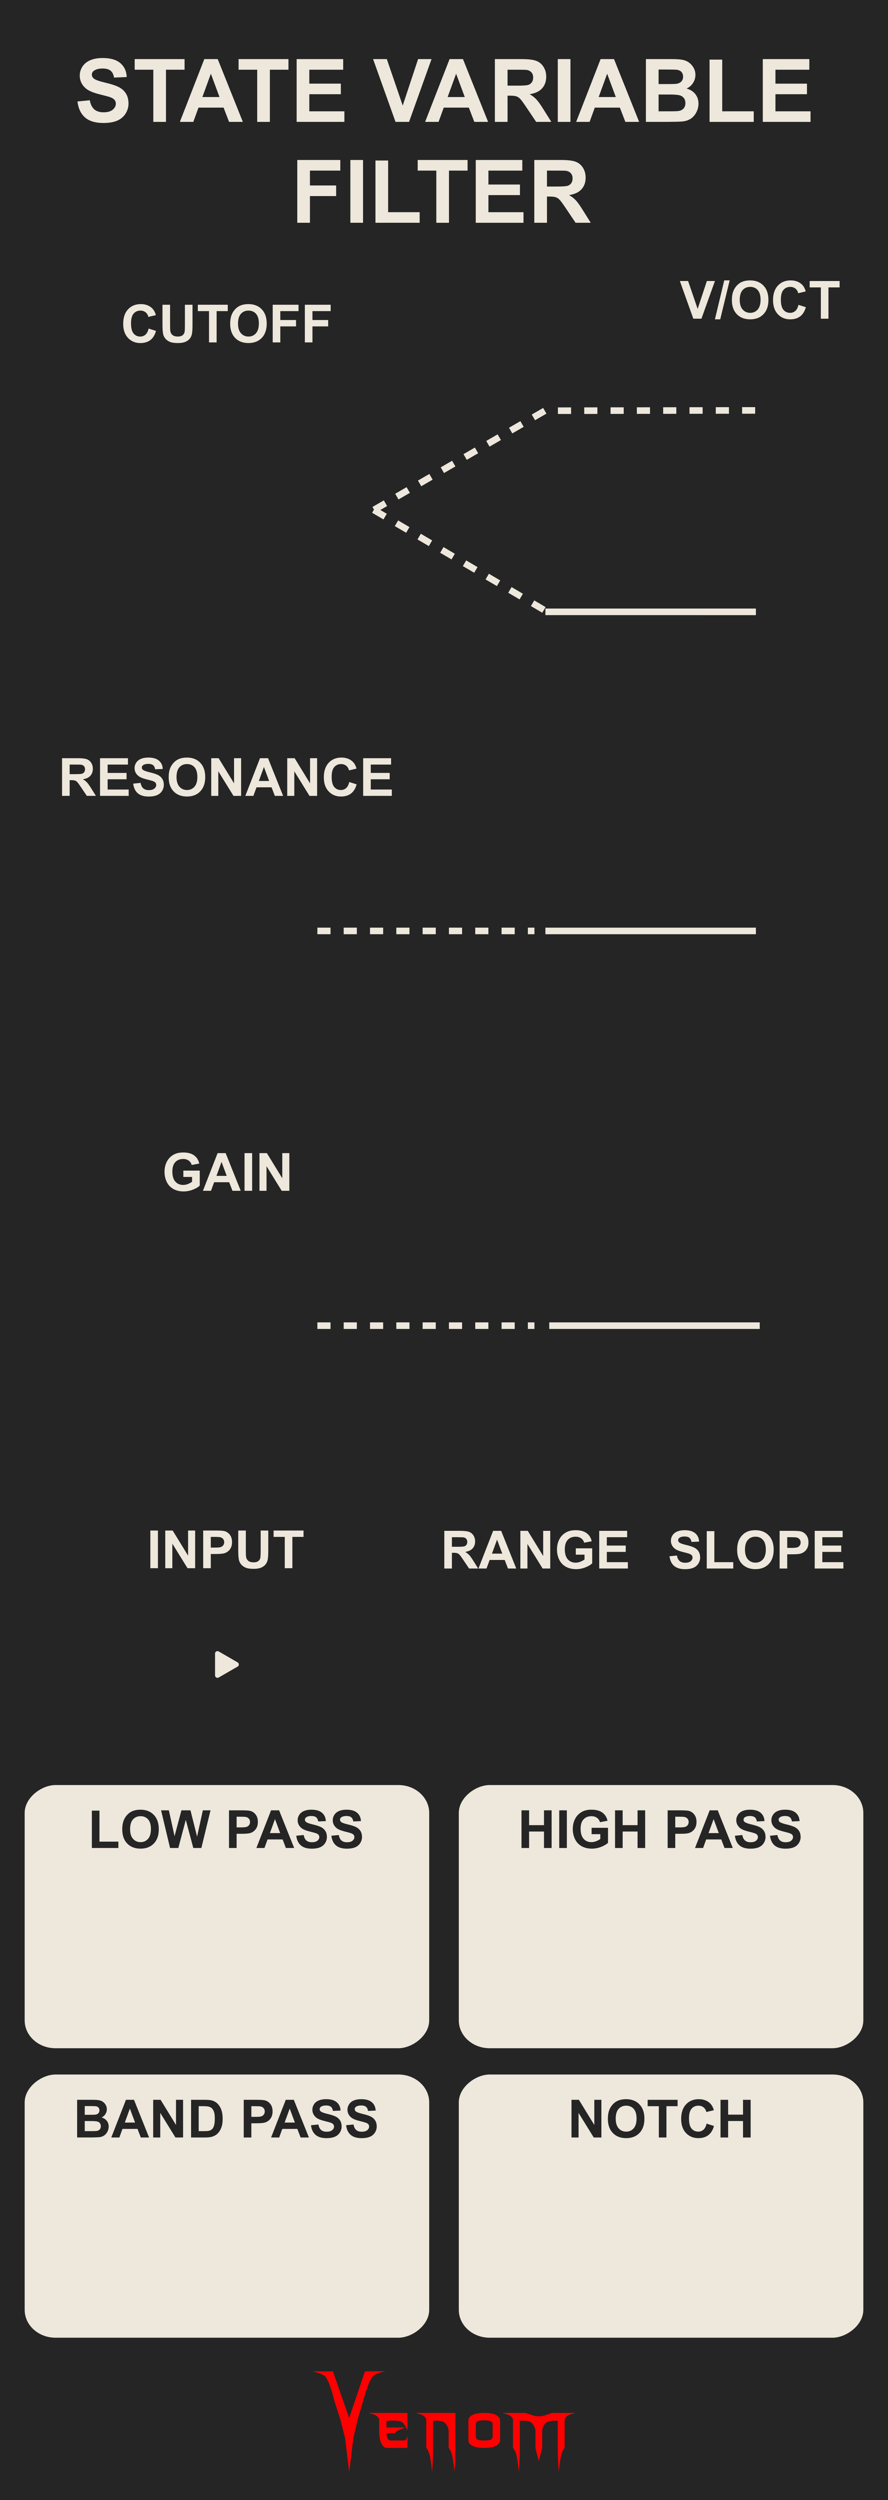 <?xml version="1.0" encoding="UTF-8" standalone="no"?>
<!-- Created with Inkscape (http://www.inkscape.org/) -->

<svg
   width="135"
   height="380"
   viewBox="0 0 357.188 1005.417"
   version="1.1"
   id="svg5"
   inkscape:version="1.1.1 (3bf5ae0d25, 2021-09-20)"
   sodipodi:docname="SVF_Coal.svg"
   xmlns:inkscape="http://www.inkscape.org/namespaces/inkscape"
   xmlns:sodipodi="http://sodipodi.sourceforge.net/DTD/sodipodi-0.dtd"
   xmlns="http://www.w3.org/2000/svg"
   xmlns:svg="http://www.w3.org/2000/svg">
  <sodipodi:namedview
     id="namedview7"
     pagecolor="#ffffff"
     bordercolor="#666666"
     borderopacity="1.0"
     inkscape:pageshadow="2"
     inkscape:pageopacity="0.0"
     inkscape:pagecheckerboard="0"
     inkscape:document-units="px"
     showgrid="false"
     scale-x="10"
     inkscape:showpageshadow="false"
     viewbox-x="0"
     showguides="false"
     objecttolerance="1"
     gridtolerance="1"
     guidetolerance="1"
     inkscape:zoom="2.2342105"
     inkscape:cx="67.585395"
     inkscape:cy="190"
     inkscape:window-width="1920"
     inkscape:window-height="1057"
     inkscape:window-x="1592"
     inkscape:window-y="-8"
     inkscape:window-maximized="1"
     inkscape:current-layer="layer1"
     units="px">
    <inkscape:grid
       type="xygrid"
       id="grid832"
       units="px"
       spacingx="2.646"
       spacingy="2.646"
       originx="0"
       empspacing="5"
       dotted="false"
       visible="true"
       enabled="true" />
    <inkscape:grid
       type="xygrid"
       id="grid15270"
       visible="false" />
  </sodipodi:namedview>
  <defs
     id="defs2" />
  <g
     inkscape:groupmode="layer"
     id="layer3"
     inkscape:label="Faceplate"
     style="display:inline">
    <rect
       style="display:inline;vector-effect:non-scaling-stroke;fill:#252525;fill-opacity:1;stroke-width:0.187;-inkscape-stroke:hairline"
       id="rect910-6-1-4"
       width="357.188"
       height="1005.417"
       x="-1.0231816e-13"
       y="-1.7763568e-15" />
  </g>
  <g
     inkscape:groupmode="layer"
     id="layer4"
     inkscape:label="Brand"
     style="display:inline">
    <g
       id="g42796-0-7-2"
       transform="matrix(0.793,0,0,0.795,118.52,-19.618)"
       style="display:inline;fill:#ff0000;stroke-width:1.279">
      <g
         aria-label="enom"
         id="text4270-27-8-9-0"
         style="font-size:49.389px;line-height:1.25;font-family:'NECK ROMANCER';-inkscape-font-specification:'NECK ROMANCER, Normal';font-variant-ligatures:none;text-align:center;text-anchor:middle;fill:#ff0000;stroke-width:3.384">
        <path
           d="m 46.609,1249.244 q 0,1.158 0,3.425 3.183,0 9.453,0 -1.64,0.579 -2.99,1.206 -1.35,0.627 -2.363,1.688 -1.35,0 -4.051,0 0,1.495 0.434,2.556 0.386,1.109 1.833,1.109 2.267,0 6.801,0 0.482,-0.145 0.868,-0.627 0.338,-0.53 0.627,-1.736 0,2.026 0,6.125 -3.521,0 -10.563,0 -1.543,0 -2.653,-2.219 -1.109,-2.17 -1.109,-6.318 0,-1.978 0,-5.836 -0.386,-1.35 -1.881,-2.122 -1.495,-0.724 -3.569,-1.206 6.608,0 19.775,0 0,2.942 0,8.778 -1.206,-2.701 -2.219,-3.666 -1.013,-0.965 -2.701,-1.109 -0.916,-0.097 -2.17,-0.097 -1.206,0.048 -2.846,0.048 -0.241,0 -0.675,0 z"
           id="path42762-2-5-2"
           style="fill:#ff0000;stroke-width:3.384" />
        <path
           d="m 81.577,1245.289 q 0,5.884 0,17.701 0,3.087 -0.145,6.077 -0.096,3.039 -0.338,5.933 -0.386,-3.714 -0.965,-6.994 -0.531,-3.328 -2.026,-5.016 0,-2.99 0,-8.923 -0.241,-1.351 -0.723,-2.219 -0.482,-0.868 -1.061,-1.399 -1.109,-1.013 -2.412,-1.109 -1.35,-0.097 -2.267,-0.097 -0.482,0 -1.447,0 0,4.582 0,13.746 0,3.087 -0.096,6.077 -0.145,3.039 -0.386,5.933 -0.386,-3.714 -0.916,-6.994 -0.579,-3.328 -2.026,-5.016 0,-4.823 0,-14.373 -0.386,-1.35 -1.881,-2.122 -1.495,-0.724 -3.569,-1.206 6.752,0 20.257,0 z"
           id="path42764-5-7-3"
           style="fill:#ff0000;stroke-width:3.384" />
        <path
           d="m 104.197,1249.051 q 0,3.376 0,10.177 0,1.543 -1.929,2.653 -1.929,1.109 -6.077,1.109 -4.196,0 -6.125,-1.109 -1.929,-1.109 -1.929,-2.653 0,-3.376 0,-10.177 0,-1.543 1.929,-2.653 1.929,-1.109 6.125,-1.109 4.148,0 6.077,1.109 1.929,1.109 1.929,2.653 z m -3.762,7.91 q 0,-1.881 0,-5.643 0,-1.688 -1.254,-1.978 -1.206,-0.289 -2.99,-0.289 -1.833,0 -3.039,0.289 -1.254,0.289 -1.254,1.978 0,1.881 0,5.643 0,1.688 1.254,1.977 1.206,0.289 3.039,0.289 1.785,0 2.99,-0.289 1.254,-0.289 1.254,-1.977 z"
           id="path42766-8-9-0"
           style="fill:#ff0000;stroke-width:3.384" />
        <path
           d="m 142.348,1245.289 q -2.026,0.482 -3.521,1.206 -1.543,0.772 -1.881,2.122 0,4.775 0,14.373 -1.495,1.688 -2.026,5.016 -0.579,3.28 -0.965,6.994 -0.241,-2.894 -0.338,-5.933 -0.145,-2.99 -0.145,-6.077 0,-4.582 0,-13.746 -0.482,0 -1.399,0 -0.531,0 -1.158,0 -0.627,0 -1.302,0.145 -1.254,0.241 -2.412,1.206 -1.158,0.965 -1.64,3.473 0,2.99 0,8.923 -0.145,0.627 -0.289,1.109 -0.097,0.482 -0.193,0.82 -0.531,1.978 -0.386,1.351 0.193,-0.627 -0.289,1.158 -0.097,0.338 -0.241,0.868 -0.145,0.531 -0.338,1.302 -0.145,-0.675 -0.289,-1.206 -0.145,-0.482 -0.241,-0.82 -0.531,-2.026 -0.338,-1.302 0.193,0.772 -0.434,-1.688 -0.048,-0.289 -0.193,-0.724 -0.097,-0.386 -0.193,-0.868 0,-2.99 0,-8.923 -0.289,-1.351 -0.772,-2.219 -0.482,-0.868 -1.061,-1.399 -1.109,-1.013 -2.412,-1.109 -1.302,-0.097 -2.267,-0.097 -0.482,0 -1.399,0 0,4.582 0,13.746 0,3.087 -0.145,6.077 -0.097,3.039 -0.338,5.933 -0.386,-3.714 -0.965,-6.994 -0.531,-3.328 -2.026,-5.016 0,-4.823 0,-14.373 -0.386,-1.35 -1.881,-2.122 -1.495,-0.724 -3.569,-1.206 3.955,0 11.768,0 1.158,0.386 3.473,1.157 0.772,0.289 1.592,0.434 0.82,0.145 1.688,0.145 0.868,0 1.736,-0.145 0.82,-0.145 1.592,-0.434 1.158,-0.386 3.424,-1.157 3.955,0 11.768,0 z"
           id="path42768-1-5-9"
           style="fill:#ff0000;stroke-width:3.384" />
      </g>
      <g
         aria-label="V"
         transform="matrix(1.236,0,0,0.809,-497.881,123.486)"
         id="text4270-3-5-2-4-0-7"
         style="font-size:78.506px;line-height:1.25;font-family:Nosferotica;-inkscape-font-specification:'Nosferotica, Normal';font-variant-ligatures:none;text-align:center;text-anchor:middle;fill:#ff0000;stroke-width:4.184">
        <path
           d="m 431.65,1360.686 8.574,-0.102 c 0,0 -4.408,1.088 -5.599,3.728 -1.881,4.169 -3.642,14.663 -3.642,14.663 l -2.233,11.519 -1.833,11.831 -1.718,21.311 -1.695,-21.311 -1.922,-11.521 -2.501,-11.829 c 0,0 -1.52,-10.287 -3.383,-14.483 -1.145,-2.579 -5.634,-3.806 -5.634,-3.806 h 8.466 l 6.669,29.157 z"
           id="path30410-2-3-0"
           sodipodi:nodetypes="ccscccccccscccc"
           style="fill:#ff0000;stroke-width:4.184" />
      </g>
    </g>
  </g>
  <g
     inkscape:groupmode="layer"
     id="layer5"
     inkscape:label="Solid"
     style="display:inline">
    <rect
       style="display:inline;vector-effect:non-scaling-stroke;fill:#ede7dc;fill-opacity:1;stroke-width:0.026;-inkscape-stroke:hairline"
       id="rect76101-3-4-0"
       width="105.848"
       height="162.719"
       x="-940.146"
       y="9.922"
       ry="12.392"
       rx="11.207"
       transform="rotate(-90)" />
    <rect
       style="display:inline;vector-effect:non-scaling-stroke;fill:#ede7dc;fill-opacity:1;stroke-width:0.026;-inkscape-stroke:hairline"
       id="rect76101-3-4-0-9"
       width="105.848"
       height="162.719"
       x="-940.146"
       y="184.547"
       ry="12.392"
       rx="11.207"
       transform="rotate(-90)" />
    <g
       aria-label="V/OCT"
       id="text5660-3-3-1-6"
       style="font-weight:bold;font-size:21.167px;line-height:1.25;font-family:Arial;-inkscape-font-specification:'Arial, Bold';font-variant-ligatures:none;text-align:center;text-anchor:middle;display:inline;fill:#ede7dc;fill-opacity:1;stroke-width:2.646"
       transform="translate(246.063,-733.114)">
      <path
         d="m 32.82,861.284 -5.416,-15.152 h 3.318 l 3.834,11.214 3.71,-11.214 H 41.512 l -5.426,15.152 z"
         id="path1506"
         style="fill:#ede7dc;fill-opacity:1" />
      <path
         d="M 41.502,861.543 45.253,845.874 h 2.181 l -3.793,15.668 z"
         id="path1508"
         style="fill:#ede7dc;fill-opacity:1" />
      <path
         d="m 48.333,853.801 q 0,-2.315 0.692,-3.886 0.517,-1.158 1.406,-2.077 0.899,-0.92 1.964,-1.364 1.416,-0.599 3.266,-0.599 3.349,0 5.354,2.077 2.015,2.077 2.015,5.777 0,3.669 -1.995,5.746 -1.995,2.067 -5.333,2.067 -3.38,0 -5.374,-2.057 -1.995,-2.067 -1.995,-5.684 z m 3.152,-0.103 q 0,2.573 1.189,3.907 1.189,1.323 3.018,1.323 1.829,0 2.997,-1.313 1.178,-1.323 1.178,-3.958 0,-2.604 -1.147,-3.886 -1.137,-1.282 -3.028,-1.282 -1.891,0 -3.049,1.302 -1.158,1.292 -1.158,3.907 z"
         id="path1510"
         style="fill:#ede7dc;fill-opacity:1" />
      <path
         d="m 75.112,855.714 2.966,0.941 q -0.682,2.48 -2.274,3.69 -1.581,1.199 -4.02,1.199 -3.018,0 -4.961,-2.057 -1.943,-2.067 -1.943,-5.643 0,-3.783 1.953,-5.87 1.953,-2.098 5.137,-2.098 2.78,0 4.517,1.643 1.034,0.972 1.55,2.791 l -3.028,0.723 q -0.269,-1.178 -1.127,-1.86 -0.847,-0.682 -2.067,-0.682 -1.685,0 -2.739,1.209 -1.044,1.209 -1.044,3.917 0,2.873 1.034,4.093 1.034,1.22 2.687,1.22 1.22,0 2.098,-0.775 0.879,-0.775 1.261,-2.439 z"
         id="path1512"
         style="fill:#ede7dc;fill-opacity:1" />
      <path
         d="m 84.114,861.284 v -12.588 h -4.496 v -2.563 h 12.041 v 2.563 H 87.173 v 12.588 z"
         id="path1514"
         style="fill:#ede7dc;fill-opacity:1" />
    </g>
    <path
       style="color:#000000;display:inline;fill:#ede7dc;fill-opacity:1;stroke-width:1;-inkscape-stroke:none"
       d="m 219.383,244.738 v 2.648 l 84.667,0.002 v -2.65 z"
       id="path1270-8-2-5-8-1-4-8" />
    <path
       style="color:#000000;display:inline;fill:#ede7dc;fill-opacity:1;stroke-width:1;-inkscape-stroke:none"
       d="m 219.383,373.061 v 2.648 l 84.667,0.002 v -2.65 z"
       id="path1270-8-2-5-8-1-4-7" />
    <path
       style="color:#000000;display:inline;fill:#ede7dc;fill-opacity:1;stroke-width:1;-inkscape-stroke:none"
       d="m 220.928,531.809 v 2.648 l 84.667,0.002 v -2.65 z"
       id="path1270-8-2-5-8-1-4-4" />
    <g
       aria-label="CUTOFF"
       id="text24781"
       style="font-weight:bold;font-size:21.167px;line-height:1.25;font-family:Arial;-inkscape-font-specification:'Arial, Bold';font-variant-ligatures:none;text-align:center;text-anchor:middle;display:inline;fill:#ede7dc;fill-opacity:1;stroke-width:2.646"
       transform="translate(-2.646,-137.307)">
      <path
         d="m 62.43,269.443 2.966,0.941 q -0.682,2.48 -2.274,3.69 -1.581,1.199 -4.02,1.199 -3.018,0 -4.961,-2.057 -1.943,-2.067 -1.943,-5.643 0,-3.783 1.953,-5.87 1.953,-2.098 5.137,-2.098 2.78,0 4.517,1.643 1.034,0.972 1.55,2.791 l -3.028,0.723 q -0.269,-1.178 -1.127,-1.86 -0.847,-0.682 -2.067,-0.682 -1.685,0 -2.739,1.209 -1.044,1.209 -1.044,3.917 0,2.873 1.034,4.093 1.034,1.22 2.687,1.22 1.22,0 2.098,-0.775 0.879,-0.775 1.261,-2.439 z"
         id="path31953"
         style="fill:#ede7dc;fill-opacity:1" />
      <path
         d="m 68.001,259.862 h 3.059 v 8.206 q 0,1.953 0.114,2.532 0.196,0.93 0.93,1.499 0.744,0.558 2.026,0.558 1.302,0 1.964,-0.527 0.661,-0.537 0.796,-1.313 0.134,-0.775 0.134,-2.573 v -8.382 h 3.059 v 7.958 q 0,2.729 -0.248,3.855 -0.248,1.127 -0.92,1.902 -0.661,0.775 -1.778,1.24 -1.116,0.455 -2.915,0.455 -2.17,0 -3.297,-0.496 -1.116,-0.506 -1.767,-1.302 -0.651,-0.806 -0.858,-1.685 -0.3,-1.302 -0.3,-3.845 z"
         id="path31955"
         style="fill:#ede7dc;fill-opacity:1" />
      <path
         d="m 86.718,275.014 v -12.588 h -4.496 v -2.563 h 12.041 v 2.563 H 89.777 v 12.588 z"
         id="path31957"
         style="fill:#ede7dc;fill-opacity:1" />
      <path
         d="m 95.234,267.531 q 0,-2.315 0.692,-3.886 0.517,-1.158 1.406,-2.077 0.899,-0.92 1.964,-1.364 1.416,-0.599 3.266,-0.599 3.349,0 5.354,2.077 2.015,2.077 2.015,5.777 0,3.669 -1.995,5.746 -1.995,2.067 -5.333,2.067 -3.38,0 -5.374,-2.057 -1.995,-2.067 -1.995,-5.684 z m 3.152,-0.103 q 0,2.573 1.189,3.907 1.189,1.323 3.018,1.323 1.829,0 2.997,-1.313 1.178,-1.323 1.178,-3.958 0,-2.604 -1.147,-3.886 -1.137,-1.282 -3.028,-1.282 -1.891,0 -3.049,1.302 -1.158,1.292 -1.158,3.907 z"
         id="path31959"
         style="fill:#ede7dc;fill-opacity:1" />
      <path
         d="m 112.339,275.014 v -15.152 h 10.387 v 2.563 h -7.328 v 3.586 h 6.325 v 2.563 h -6.325 v 6.439 z"
         id="path31961"
         style="fill:#ede7dc;fill-opacity:1" />
      <path
         d="m 125.269,275.014 v -15.152 h 10.387 v 2.563 h -7.328 v 3.586 h 6.325 v 2.563 h -6.325 v 6.439 z"
         id="path31963"
         style="fill:#ede7dc;fill-opacity:1" />
    </g>
    <g
       aria-label="RESONANCE"
       id="text24781-9"
       style="font-weight:bold;font-size:21.167px;line-height:1.25;font-family:Arial;-inkscape-font-specification:'Arial, Bold';font-variant-ligatures:none;text-align:center;text-anchor:middle;display:inline;fill:#ede7dc;fill-opacity:1;stroke-width:2.646"
       transform="translate(-2.646,-161.303)">
      <path
         d="m 27.605,481.376 v -15.152 h 6.439 q 2.429,0 3.524,0.413 1.106,0.403 1.767,1.447 0.661,1.044 0.661,2.387 0,1.705 -1.003,2.822 -1.003,1.106 -2.997,1.395 0.992,0.579 1.633,1.271 0.651,0.692 1.747,2.46 l 1.85,2.956 h -3.659 l -2.212,-3.297 q -1.178,-1.767 -1.612,-2.222 -0.434,-0.465 -0.92,-0.63 -0.486,-0.176 -1.54,-0.176 h -0.62 v 6.325 z m 3.059,-8.744 h 2.263 q 2.201,0 2.749,-0.186 0.548,-0.186 0.858,-0.641 0.31,-0.455 0.31,-1.137 0,-0.765 -0.413,-1.23 -0.403,-0.475 -1.147,-0.599 -0.372,-0.052 -2.232,-0.052 h -2.387 z"
         id="path32028"
         style="fill:#ede7dc;fill-opacity:1" />
      <path
         d="M 42.881,481.376 V 466.225 H 54.115 v 2.563 h -8.175 v 3.359 h 7.607 v 2.553 h -7.607 v 4.124 h 8.465 v 2.553 z"
         id="path32030"
         style="fill:#ede7dc;fill-opacity:1" />
      <path
         d="m 56.224,476.446 2.977,-0.289 q 0.269,1.499 1.085,2.201 0.827,0.703 2.222,0.703 1.478,0 2.222,-0.62 0.754,-0.63 0.754,-1.468 0,-0.537 -0.32,-0.91 -0.31,-0.382 -1.096,-0.661 -0.537,-0.186 -2.449,-0.661 -2.46,-0.61 -3.452,-1.499 -1.395,-1.251 -1.395,-3.049 0,-1.158 0.651,-2.16 0.661,-1.013 1.891,-1.54 1.24,-0.527 2.987,-0.527 2.853,0 4.289,1.251 1.447,1.251 1.519,3.338 l -3.059,0.134 q -0.196,-1.168 -0.847,-1.674 -0.641,-0.517 -1.933,-0.517 -1.333,0 -2.088,0.548 -0.486,0.351 -0.486,0.941 0,0.537 0.455,0.92 0.579,0.486 2.811,1.013 2.232,0.527 3.297,1.096 1.075,0.558 1.674,1.54 0.61,0.972 0.61,2.408 0,1.302 -0.723,2.439 -0.723,1.137 -2.046,1.695 -1.323,0.548 -3.297,0.548 -2.873,0 -4.413,-1.323 -1.54,-1.333 -1.84,-3.876 z"
         id="path32032"
         style="fill:#ede7dc;fill-opacity:1" />
      <path
         d="m 70.497,473.894 q 0,-2.315 0.692,-3.886 0.517,-1.158 1.406,-2.077 0.899,-0.92 1.964,-1.364 1.416,-0.599 3.266,-0.599 3.349,0 5.354,2.077 2.015,2.077 2.015,5.777 0,3.669 -1.995,5.746 -1.995,2.067 -5.333,2.067 -3.38,0 -5.374,-2.057 -1.995,-2.067 -1.995,-5.684 z m 3.152,-0.103 q 0,2.573 1.189,3.907 1.189,1.323 3.018,1.323 1.829,0 2.997,-1.313 1.178,-1.323 1.178,-3.958 0,-2.604 -1.147,-3.886 -1.137,-1.282 -3.028,-1.282 -1.891,0 -3.049,1.302 -1.158,1.292 -1.158,3.907 z"
         id="path32034"
         style="fill:#ede7dc;fill-opacity:1" />
      <path
         d="m 87.612,481.376 v -15.152 h 2.977 l 6.201,10.118 v -10.118 h 2.842 v 15.152 H 96.563 l -6.108,-9.881 v 9.881 z"
         id="path32036"
         style="fill:#ede7dc;fill-opacity:1" />
      <path
         d="m 116.53,481.376 h -3.328 l -1.323,-3.442 h -6.056 l -1.251,3.442 h -3.245 l 5.901,-15.152 h 3.235 z m -5.633,-5.994 -2.088,-5.622 -2.046,5.622 z"
         id="path32038"
         style="fill:#ede7dc;fill-opacity:1" />
      <path
         d="m 118.184,481.376 v -15.152 h 2.977 l 6.201,10.118 v -10.118 h 2.842 v 15.152 h -3.07 l -6.108,-9.881 v 9.881 z"
         id="path32040"
         style="fill:#ede7dc;fill-opacity:1" />
      <path
         d="m 143.133,475.806 2.966,0.941 q -0.682,2.48 -2.274,3.69 -1.581,1.199 -4.02,1.199 -3.018,0 -4.961,-2.057 -1.943,-2.067 -1.943,-5.643 0,-3.783 1.953,-5.87 1.953,-2.098 5.137,-2.098 2.78,0 4.517,1.643 1.034,0.972 1.55,2.791 l -3.028,0.723 q -0.269,-1.178 -1.127,-1.86 -0.848,-0.682 -2.067,-0.682 -1.685,0 -2.739,1.209 -1.044,1.209 -1.044,3.917 0,2.873 1.034,4.093 1.034,1.22 2.687,1.22 1.22,0 2.098,-0.775 0.878,-0.775 1.261,-2.439 z"
         id="path32042"
         style="fill:#ede7dc;fill-opacity:1" />
      <path
         d="m 148.725,481.376 v -15.152 h 11.234 v 2.563 h -8.175 v 3.359 h 7.607 v 2.553 h -7.607 v 4.124 h 8.465 v 2.553 z"
         id="path32044"
         style="fill:#ede7dc;fill-opacity:1" />
    </g>
    <g
       aria-label="STATE VARIABLE"
       id="text24781-9-5"
       style="font-weight:bold;font-size:35.278px;line-height:1.25;font-family:Arial;-inkscape-font-specification:'Arial, Bold';font-variant-ligatures:none;text-align:center;text-anchor:middle;display:inline;fill:#ede7dc;fill-opacity:1;stroke-width:2.646">
      <path
         d="m 31.161,40.802 4.961,-0.482 q 0.448,2.498 1.809,3.669 1.378,1.171 3.703,1.171 2.463,0 3.703,-1.034 1.257,-1.051 1.257,-2.446 0,-0.896 -0.534,-1.516 -0.517,-0.637 -1.826,-1.102 -0.896,-0.31 -4.082,-1.102 -4.1,-1.016 -5.753,-2.498 -2.325,-2.084 -2.325,-5.082 0,-1.929 1.085,-3.6 1.102,-1.688 3.152,-2.567 2.067,-0.878 4.978,-0.878 4.754,0 7.149,2.084 2.412,2.084 2.532,5.564 l -5.099,0.224 q -0.327,-1.946 -1.412,-2.791 -1.068,-0.861 -3.221,-0.861 -2.222,0 -3.48,0.913 -0.81,0.586 -0.81,1.568 0,0.896 0.758,1.533 0.965,0.81 4.685,1.688 3.721,0.878 5.495,1.826 1.791,0.93 2.791,2.567 1.016,1.619 1.016,4.014 0,2.17 -1.206,4.065 -1.206,1.895 -3.411,2.825 -2.205,0.913 -5.495,0.913 -4.789,0 -7.355,-2.205 -2.567,-2.222 -3.066,-6.46 z"
         id="path31966"
         style="fill:#ede7dc;fill-opacity:1" />
      <path
         d="M 61.667,49.019 V 28.038 h -7.493 v -4.272 h 20.068 v 4.272 h -7.476 v 20.981 z"
         id="path31968"
         style="fill:#ede7dc;fill-opacity:1" />
      <path
         d="M 97.686,49.019 H 92.139 L 89.934,43.283 H 79.84 l -2.084,5.736 h -5.409 l 9.836,-25.253 h 5.392 z m -9.388,-9.991 -3.48,-9.371 -3.411,9.371 z"
         id="path31970"
         style="fill:#ede7dc;fill-opacity:1" />
      <path
         d="M 103.456,49.019 V 28.038 h -7.493 v -4.272 h 20.068 v 4.272 h -7.476 v 20.981 z"
         id="path31972"
         style="fill:#ede7dc;fill-opacity:1" />
      <path
         d="M 119.321,49.019 V 23.766 h 18.724 v 4.272 H 124.42 v 5.598 h 12.678 v 4.255 H 124.42 v 6.873 h 14.108 v 4.255 z"
         id="path31974"
         style="fill:#ede7dc;fill-opacity:1" />
      <path
         d="m 159.095,49.019 -9.026,-25.253 h 5.529 l 6.391,18.69 6.184,-18.69 h 5.409 l -9.043,25.253 z"
         id="path31976"
         style="fill:#ede7dc;fill-opacity:1" />
      <path
         d="m 196.336,49.019 h -5.547 l -2.205,-5.736 h -10.094 l -2.084,5.736 h -5.409 l 9.836,-25.253 h 5.392 z m -9.388,-9.991 -3.48,-9.371 -3.411,9.371 z"
         id="path31978"
         style="fill:#ede7dc;fill-opacity:1" />
      <path
         d="M 199.058,49.019 V 23.766 h 10.731 q 4.048,0 5.874,0.689 1.843,0.672 2.946,2.412 1.102,1.74 1.102,3.979 0,2.842 -1.671,4.703 -1.671,1.843 -4.995,2.325 1.654,0.965 2.722,2.119 1.085,1.154 2.911,4.1 l 3.083,4.926 h -6.098 l -3.686,-5.495 q -1.964,-2.946 -2.687,-3.703 -0.723,-0.775 -1.533,-1.051 -0.81,-0.293 -2.567,-0.293 h -1.034 v 10.542 z m 5.099,-14.573 h 3.772 q 3.669,0 4.582,-0.31 0.913,-0.31 1.43,-1.068 0.517,-0.758 0.517,-1.895 0,-1.275 -0.689,-2.05 -0.672,-0.792 -1.912,-0.999 -0.62,-0.086 -3.721,-0.086 h -3.979 z"
         id="path31980"
         style="fill:#ede7dc;fill-opacity:1" />
      <path
         d="M 224.362,49.019 V 23.766 h 5.099 v 25.253 z"
         id="path31982"
         style="fill:#ede7dc;fill-opacity:1" />
      <path
         d="m 257.09,49.019 h -5.547 l -2.205,-5.736 h -10.094 l -2.084,5.736 h -5.409 l 9.836,-25.253 h 5.392 z m -9.388,-9.991 -3.48,-9.371 -3.411,9.371 z"
         id="path31984"
         style="fill:#ede7dc;fill-opacity:1" />
      <path
         d="m 259.812,23.766 h 10.094 q 2.997,0 4.461,0.258 1.481,0.241 2.635,1.034 1.171,0.792 1.946,2.119 0.775,1.309 0.775,2.946 0,1.774 -0.965,3.256 -0.947,1.481 -2.584,2.222 2.308,0.672 3.548,2.291 1.24,1.619 1.24,3.807 0,1.723 -0.81,3.359 -0.792,1.619 -2.188,2.601 -1.378,0.965 -3.411,1.189 -1.275,0.138 -6.149,0.172 h -8.596 z m 5.099,4.203 v 5.839 h 3.342 q 2.98,0 3.703,-0.086 1.309,-0.155 2.05,-0.896 0.758,-0.758 0.758,-1.981 0,-1.171 -0.655,-1.895 -0.637,-0.741 -1.912,-0.896 -0.758,-0.086 -4.358,-0.086 z m 0,10.042 v 6.752 h 4.72 q 2.756,0 3.497,-0.155 1.137,-0.207 1.843,-0.999 0.723,-0.81 0.723,-2.153 0,-1.137 -0.551,-1.929 -0.551,-0.792 -1.602,-1.154 -1.034,-0.362 -4.513,-0.362 z"
         id="path31986"
         style="fill:#ede7dc;fill-opacity:1" />
      <path
         d="M 285.409,49.019 V 23.973 h 5.099 v 20.791 h 12.678 v 4.255 z"
         id="path31988"
         style="fill:#ede7dc;fill-opacity:1" />
      <path
         d="M 306.82,49.019 V 23.766 h 18.724 v 4.272 H 311.919 V 33.637 H 324.597 v 4.255 h -12.678 v 6.873 h 14.108 v 4.255 z"
         id="path31990"
         style="fill:#ede7dc;fill-opacity:1" />
    </g>
    <g
       aria-label="FILTER"
       id="text24781-9-5-6"
       style="font-weight:bold;font-size:35.278px;line-height:1.25;font-family:Arial;-inkscape-font-specification:'Arial, Bold';font-variant-ligatures:none;text-align:center;text-anchor:middle;display:inline;fill:#ede7dc;fill-opacity:1;stroke-width:2.646">
      <path
         d="M 119.571,89.593 V 64.34 h 17.312 v 4.272 h -12.213 v 5.977 h 10.542 v 4.272 h -10.542 v 10.731 z"
         id="path31993"
         style="fill:#ede7dc;fill-opacity:1" />
      <path
         d="M 140.93,89.593 V 64.34 h 5.099 v 25.253 z"
         id="path31995"
         style="fill:#ede7dc;fill-opacity:1" />
      <path
         d="M 151.024,89.593 V 64.547 h 5.099 v 20.791 h 12.678 v 4.255 z"
         id="path31997"
         style="fill:#ede7dc;fill-opacity:1" />
      <path
         d="M 175.502,89.593 V 68.612 h -7.493 v -4.272 h 20.068 v 4.272 h -7.476 v 20.981 z"
         id="path31999"
         style="fill:#ede7dc;fill-opacity:1" />
      <path
         d="M 191.366,89.593 V 64.34 h 18.724 v 4.272 H 196.465 v 5.598 h 12.678 v 4.255 H 196.465 v 6.873 h 14.108 v 4.255 z"
         id="path32001"
         style="fill:#ede7dc;fill-opacity:1" />
      <path
         d="M 214.914,89.593 V 64.34 h 10.731 q 4.048,0 5.874,0.689 1.843,0.672 2.946,2.412 1.102,1.74 1.102,3.979 0,2.842 -1.671,4.703 -1.671,1.843 -4.995,2.325 1.654,0.965 2.722,2.119 1.085,1.154 2.911,4.1 l 3.083,4.926 h -6.098 l -3.686,-5.495 q -1.964,-2.946 -2.687,-3.703 -0.723,-0.775 -1.533,-1.051 -0.81,-0.293 -2.567,-0.293 h -1.034 v 10.542 z m 5.099,-14.573 h 3.772 q 3.669,0 4.582,-0.31 0.913,-0.31 1.43,-1.068 0.517,-0.758 0.517,-1.895 0,-1.275 -0.689,-2.05 -0.672,-0.792 -1.912,-0.999 -0.62,-0.086 -3.721,-0.086 h -3.979 z"
         id="path32003"
         style="fill:#ede7dc;fill-opacity:1" />
    </g>
    <g
       aria-label="RANGE"
       id="text24781-1"
       style="font-weight:bold;font-size:21.167px;line-height:1.25;font-family:Arial;-inkscape-font-specification:'Arial, Bold';font-variant-ligatures:none;text-align:center;text-anchor:middle;display:inline;fill:#ede7dc;fill-opacity:1;stroke-width:2.646"
       transform="translate(101.865,485.51)">
      <path
         d="m 76.853,145.294 v -15.152 h 6.439 q 2.429,0 3.524,0.413 1.106,0.403 1.767,1.447 0.661,1.044 0.661,2.387 0,1.705 -1.003,2.822 -1.003,1.106 -2.997,1.395 0.992,0.579 1.633,1.271 0.651,0.692 1.747,2.46 l 1.85,2.956 h -3.659 l -2.212,-3.297 q -1.178,-1.767 -1.612,-2.222 -0.434,-0.465 -0.92,-0.63 -0.486,-0.176 -1.54,-0.176 h -0.62 v 6.325 z m 3.059,-8.744 h 2.263 q 2.201,0 2.749,-0.186 0.548,-0.186 0.858,-0.641 0.31,-0.455 0.31,-1.137 0,-0.765 -0.413,-1.23 -0.403,-0.475 -1.147,-0.599 -0.372,-0.052 -2.232,-0.052 h -2.387 z"
         id="path32006"
         style="fill:#ede7dc;fill-opacity:1" />
      <path
         d="m 105.792,145.294 h -3.328 l -1.323,-3.442 h -6.056 l -1.251,3.442 h -3.245 l 5.901,-15.152 h 3.235 z m -5.633,-5.994 -2.088,-5.622 -2.046,5.622 z"
         id="path32008"
         style="fill:#ede7dc;fill-opacity:1" />
      <path
         d="m 107.446,145.294 v -15.152 h 2.977 l 6.201,10.118 v -10.118 h 2.842 v 15.152 H 116.396 l -6.108,-9.881 v 9.881 z"
         id="path32010"
         style="fill:#ede7dc;fill-opacity:1" />
      <path
         d="m 129.749,139.723 v -2.553 h 6.594 v 6.036 q -0.961,0.93 -2.791,1.643 -1.819,0.703 -3.69,0.703 -2.377,0 -4.144,-0.992 -1.767,-1.003 -2.656,-2.853 -0.889,-1.86 -0.889,-4.041 0,-2.367 0.992,-4.206 0.992,-1.84 2.904,-2.822 1.457,-0.754 3.628,-0.754 2.822,0 4.403,1.189 1.592,1.178 2.046,3.266 l -3.039,0.568 q -0.32,-1.116 -1.209,-1.757 -0.878,-0.651 -2.201,-0.651 -2.005,0 -3.194,1.271 -1.178,1.271 -1.178,3.772 0,2.698 1.199,4.051 1.199,1.344 3.142,1.344 0.961,0 1.922,-0.372 0.972,-0.382 1.664,-0.92 v -1.922 z"
         id="path32012"
         style="fill:#ede7dc;fill-opacity:1" />
      <path
         d="m 139.165,145.294 v -15.152 h 11.234 v 2.563 h -8.175 v 3.359 h 7.607 v 2.553 h -7.607 v 4.124 h 8.465 v 2.553 z"
         id="path32014"
         style="fill:#ede7dc;fill-opacity:1" />
    </g>
    <path
       style="color:#000000;fill:#ede7dc;fill-opacity:1;stroke-dasharray:5.292, 5.292;-inkscape-stroke:none"
       d="m 127.661,373.063 v 2.645 h 5.291 v -2.645 z m 10.584,0 v 2.645 h 5.291 v -2.645 z m 10.582,0 v 2.645 h 5.293 v -2.645 z m 10.584,0 v 2.645 h 5.291 v -2.645 z m 10.584,0 v 2.645 h 5.291 v -2.645 z m 10.582,0 v 2.645 h 5.293 v -2.645 z m 10.584,0 v 2.645 h 5.291 v -2.645 z m 10.584,0 v 2.645 h 5.291 v -2.645 z m 10.582,0 v 2.645 h 2.646 v -2.645 z"
       id="path30312" />
    <path
       style="color:#000000;fill:#ede7dc;fill-opacity:1;stroke-dasharray:5.292, 5.292;-inkscape-stroke:none"
       d="m 127.661,531.812 v 2.645 h 5.291 v -2.645 z m 10.584,0 v 2.645 h 5.291 v -2.645 z m 10.582,0 v 2.645 h 5.293 v -2.645 z m 10.584,0 v 2.645 h 5.291 v -2.645 z m 10.584,0 v 2.645 h 5.291 v -2.645 z m 10.582,0 v 2.645 h 5.293 v -2.645 z m 10.584,0 v 2.645 h 5.291 v -2.645 z m 10.584,0 v 2.645 h 5.291 v -2.645 z m 10.582,0 v 2.645 h 2.646 v -2.645 z"
       id="path30312-7" />
    <g
       aria-label="INPUT"
       id="text36972"
       style="font-weight:bold;font-size:21.167px;line-height:1.25;font-family:Arial;-inkscape-font-specification:'Arial, Bold';font-variant-ligatures:none;text-align:center;text-anchor:middle;display:inline;fill:#ede7dc;fill-opacity:1;stroke-width:2.646"
       transform="translate(39.687,-93.927)">
      <path
         d="m 20.785,724.602 v -15.152 h 3.059 v 15.152 z"
         id="path40090"
         style="fill:#ede7dc;fill-opacity:1" />
      <path
         d="m 26.789,724.602 v -15.152 h 2.977 l 6.201,10.118 v -10.118 h 2.842 v 15.152 h -3.07 l -6.108,-9.881 v 9.881 z"
         id="path40092"
         style="fill:#ede7dc;fill-opacity:1" />
      <path
         d="m 42.044,724.602 v -15.152 h 4.909 q 2.791,0 3.638,0.227 1.302,0.341 2.181,1.488 0.878,1.137 0.878,2.946 0,1.395 -0.506,2.346 -0.506,0.951 -1.292,1.499 -0.775,0.537 -1.581,0.713 -1.096,0.217 -3.173,0.217 h -1.995 v 5.715 z m 3.059,-12.588 v 4.299 h 1.674 q 1.809,0 2.418,-0.238 0.61,-0.238 0.951,-0.744 0.351,-0.506 0.351,-1.178 0,-0.827 -0.486,-1.364 -0.486,-0.537 -1.23,-0.672 -0.548,-0.103 -2.201,-0.103 z"
         id="path40094"
         style="fill:#ede7dc;fill-opacity:1" />
      <path
         d="m 56.142,709.451 h 3.059 v 8.206 q 0,1.953 0.114,2.532 0.196,0.93 0.93,1.499 0.744,0.558 2.026,0.558 1.302,0 1.964,-0.527 0.661,-0.537 0.796,-1.313 0.134,-0.775 0.134,-2.573 v -8.382 h 3.059 v 7.958 q 0,2.729 -0.248,3.855 -0.248,1.127 -0.92,1.902 -0.661,0.775 -1.778,1.24 -1.116,0.455 -2.915,0.455 -2.17,0 -3.297,-0.496 -1.116,-0.506 -1.767,-1.302 -0.651,-0.806 -0.858,-1.685 -0.3,-1.302 -0.3,-3.845 z"
         id="path40096"
         style="fill:#ede7dc;fill-opacity:1" />
      <path
         d="m 74.859,724.602 v -12.588 h -4.496 v -2.563 H 82.404 v 2.563 h -4.486 v 12.588 z"
         id="path40098"
         style="fill:#ede7dc;fill-opacity:1" />
    </g>
    <g
       aria-label="SLOPE"
       id="text44763"
       style="font-weight:bold;font-size:21.167px;line-height:1.25;font-family:Arial;-inkscape-font-specification:'Arial, Bold';font-variant-ligatures:none;text-align:center;text-anchor:middle;fill:#ede7dc;fill-opacity:1;stroke-width:2.646"
       transform="translate(-139.672,-88.032)">
      <path
         d="m 408.98,713.902 2.977,-0.289 q 0.269,1.499 1.085,2.201 0.827,0.703 2.222,0.703 1.478,0 2.222,-0.62 0.754,-0.63 0.754,-1.468 0,-0.537 -0.32,-0.91 -0.31,-0.382 -1.096,-0.661 -0.537,-0.186 -2.449,-0.661 -2.46,-0.61 -3.452,-1.499 -1.395,-1.251 -1.395,-3.049 0,-1.158 0.651,-2.16 0.661,-1.013 1.891,-1.54 1.24,-0.527 2.987,-0.527 2.853,0 4.289,1.251 1.447,1.251 1.519,3.338 l -3.059,0.134 q -0.196,-1.168 -0.848,-1.674 -0.641,-0.517 -1.933,-0.517 -1.333,0 -2.088,0.548 -0.486,0.351 -0.486,0.941 0,0.537 0.455,0.92 0.579,0.486 2.811,1.013 2.232,0.527 3.297,1.096 1.075,0.558 1.674,1.54 0.61,0.972 0.61,2.408 0,1.302 -0.723,2.439 -0.723,1.137 -2.046,1.695 -1.323,0.548 -3.297,0.548 -2.873,0 -4.413,-1.323 -1.54,-1.333 -1.84,-3.876 z"
         style="font-size:21.167px;fill:#ede7dc;fill-opacity:1"
         id="path51261" />
      <path
         d="m 423.955,718.831 v -15.028 h 3.059 v 12.475 h 7.607 v 2.553 z"
         style="font-size:21.167px;fill:#ede7dc;fill-opacity:1"
         id="path51263" />
      <path
         d="m 436.182,711.349 q 0,-2.315 0.692,-3.886 0.517,-1.158 1.406,-2.077 0.899,-0.92 1.964,-1.364 1.416,-0.599 3.266,-0.599 3.349,0 5.354,2.077 2.015,2.077 2.015,5.777 0,3.669 -1.995,5.746 -1.995,2.067 -5.333,2.067 -3.38,0 -5.374,-2.057 -1.995,-2.067 -1.995,-5.684 z m 3.152,-0.103 q 0,2.573 1.189,3.907 1.189,1.323 3.018,1.323 1.829,0 2.997,-1.313 1.178,-1.323 1.178,-3.958 0,-2.604 -1.147,-3.886 -1.137,-1.282 -3.028,-1.282 -1.891,0 -3.049,1.302 -1.158,1.292 -1.158,3.907 z"
         style="font-size:21.167px;fill:#ede7dc;fill-opacity:1"
         id="path51265" />
      <path
         d="m 453.266,718.831 v -15.152 h 4.909 q 2.791,0 3.638,0.227 1.302,0.341 2.181,1.488 0.878,1.137 0.878,2.946 0,1.395 -0.506,2.346 -0.506,0.951 -1.292,1.499 -0.775,0.537 -1.581,0.713 -1.096,0.217 -3.173,0.217 h -1.995 v 5.715 z m 3.059,-12.588 v 4.299 h 1.674 q 1.809,0 2.418,-0.238 0.61,-0.238 0.951,-0.744 0.351,-0.506 0.351,-1.178 0,-0.827 -0.486,-1.364 -0.486,-0.537 -1.23,-0.672 -0.548,-0.103 -2.201,-0.103 z"
         style="font-size:21.167px;fill:#ede7dc;fill-opacity:1"
         id="path51267" />
      <path
         d="m 467.384,718.831 v -15.152 h 11.234 v 2.563 h -8.175 v 3.359 h 7.607 v 2.553 h -7.607 v 4.124 h 8.465 v 2.553 z"
         style="font-size:21.167px;fill:#ede7dc;fill-opacity:1"
         id="path51269" />
    </g>
    <rect
       style="display:inline;vector-effect:non-scaling-stroke;fill:#ede7dc;fill-opacity:1;stroke-width:0.026;-inkscape-stroke:hairline"
       id="rect76101-3-4-0-7"
       width="105.848"
       height="162.719"
       x="-823.729"
       y="9.922"
       ry="12.392"
       rx="11.207"
       transform="rotate(-90)" />
    <rect
       style="display:inline;vector-effect:non-scaling-stroke;fill:#ede7dc;fill-opacity:1;stroke-width:0.026;-inkscape-stroke:hairline"
       id="rect76101-3-4-0-9-3"
       width="105.848"
       height="162.719"
       x="-823.729"
       y="184.547"
       ry="12.392"
       rx="11.207"
       transform="rotate(-90)" />
    <path
       d="m 95.572,668.544 -7.598,-4.387 a 0.984,0.984 0 0 0 -1.476,0.852 v 8.774 a 0.984,0.984 0 0 0 1.476,0.852 l 7.598,-4.387 a 0.984,0.984 0 0 0 0,-1.704 z"
       fill="#1f1f1f"
       id="path26-8"
       style="display:inline;fill:#ede7dc;fill-opacity:1;stroke-width:2.646" />
    <path
       style="color:#000000;fill:#ede7dc;fill-opacity:1;stroke-dasharray:5.292, 5.292;-inkscape-stroke:none"
       d="m 303.754,163.73 -5.252,0.008 0.004,2.645 5.252,-0.008 z m -10.543,0.014 -5.293,0.008 0.004,2.646 5.293,-0.008 z m -10.584,0.016 -5.291,0.008 0.004,2.646 5.291,-0.008 z m -10.584,0.016 -5.291,0.008 0.004,2.645 5.291,-0.006 z m -10.582,0.016 -5.293,0.008 0.004,2.645 5.293,-0.008 z m -10.584,0.014 -5.291,0.008 0.004,2.646 5.291,-0.008 z m -10.584,0.016 -5.291,0.008 0.004,2.646 5.291,-0.008 z m -10.582,0.016 -5.293,0.008 0.004,2.645 5.293,-0.008 z m -11.238,0.221 -4.578,2.654 1.328,2.289 4.578,-2.654 z m -9.154,5.311 -4.578,2.654 1.326,2.289 4.578,-2.656 z m -9.156,5.309 -4.578,2.654 1.328,2.289 4.578,-2.654 z m -9.154,5.309 -4.578,2.654 1.326,2.289 4.578,-2.654 z m -9.156,5.311 -4.578,2.654 1.328,2.289 4.578,-2.656 z m -9.154,5.309 -4.578,2.654 1.326,2.289 4.578,-2.654 z m -9.156,5.309 -4.578,2.654 1.328,2.289 4.578,-2.654 z m -9.154,5.311 -4.578,2.654 1.326,2.289 4.578,-2.656 z"
       id="path81584" />
    <path
       style="color:#000000;fill:#ede7dc;fill-opacity:1;stroke-dasharray:5.292, 5.292;-inkscape-stroke:none"
       d="m 151.02,203.938 -1.34,2.281 4.562,2.68 1.34,-2.281 z m 9.125,5.361 -1.34,2.281 4.562,2.68 1.34,-2.281 z m 9.125,5.361 -1.34,2.281 4.562,2.68 1.34,-2.281 z m 9.125,5.359 -1.34,2.281 4.562,2.682 1.34,-2.281 z m 9.125,5.361 -1.34,2.281 4.562,2.682 1.34,-2.281 z m 9.125,5.361 -1.34,2.281 4.562,2.68 1.34,-2.281 z m 9.125,5.361 -1.34,2.281 4.562,2.68 1.34,-2.281 z m 9.125,5.359 -1.34,2.281 4.562,2.682 1.34,-2.281 z"
       id="path81586" />
    <g
       aria-label="GAIN"
       id="text97877"
       style="font-weight:bold;font-size:21.167px;line-height:1.25;font-family:Arial;-inkscape-font-specification:'Arial, Bold';font-variant-ligatures:none;text-align:center;text-anchor:middle;fill:#ede7dc;fill-opacity:1;stroke-width:2.646"
       transform="translate(281.1,-7.825)">
      <path
         d="m -207.348,481.15 v -2.553 h 6.594 v 6.036 q -0.961,0.93 -2.791,1.643 -1.819,0.703 -3.69,0.703 -2.377,0 -4.144,-0.992 -1.767,-1.003 -2.656,-2.853 -0.889,-1.86 -0.889,-4.041 0,-2.367 0.992,-4.206 0.992,-1.84 2.904,-2.822 1.457,-0.754 3.628,-0.754 2.822,0 4.403,1.189 1.592,1.178 2.046,3.266 l -3.039,0.568 q -0.32,-1.116 -1.209,-1.757 -0.878,-0.651 -2.201,-0.651 -2.005,0 -3.194,1.271 -1.178,1.271 -1.178,3.772 0,2.698 1.199,4.051 1.199,1.344 3.142,1.344 0.961,0 1.922,-0.372 0.972,-0.382 1.664,-0.92 v -1.922 z"
         style="font-size:21.167px;fill:#ede7dc;fill-opacity:1"
         id="path105637" />
      <path
         d="m -184.269,486.721 h -3.328 l -1.323,-3.442 h -6.056 l -1.251,3.442 h -3.245 l 5.901,-15.152 h 3.235 z m -5.633,-5.994 -2.088,-5.622 -2.046,5.622 z"
         style="font-size:21.167px;fill:#ede7dc;fill-opacity:1"
         id="path105639" />
      <path
         d="m -182.739,486.721 v -15.152 h 3.059 v 15.152 z"
         style="font-size:21.167px;fill:#ede7dc;fill-opacity:1"
         id="path105641" />
      <path
         d="m -176.734,486.721 v -15.152 h 2.977 l 6.201,10.118 v -10.118 h 2.842 v 15.152 h -3.07 l -6.108,-9.881 v 9.881 z"
         style="font-size:21.167px;fill:#ede7dc;fill-opacity:1"
         id="path105643" />
    </g>
  </g>
  <g
     inkscape:groupmode="layer"
     id="layer1"
     inkscape:label="Inverse Solid"
     style="display:inline">
    <g
       aria-label="NOTCH"
       id="text24781-0-0"
       style="font-weight:bold;font-size:21.167px;line-height:1.25;font-family:Arial;-inkscape-font-specification:'Arial, Bold';font-variant-ligatures:none;text-align:center;text-anchor:middle;display:inline;fill:#252525;fill-opacity:1;stroke-width:2.646"
       transform="translate(-39.688)">
      <path
         d="m 269.565,859.625 v -15.152 h 2.977 l 6.201,10.118 v -10.118 h 2.842 v 15.152 h -3.07 l -6.108,-9.881 v 9.881 z"
         id="path32073"
         style="fill:#252525;fill-opacity:1" />
      <path
         d="m 284.2,852.142 q 0,-2.315 0.692,-3.886 0.517,-1.158 1.406,-2.077 0.899,-0.92 1.964,-1.364 1.416,-0.599 3.266,-0.599 3.349,0 5.354,2.077 2.015,2.077 2.015,5.777 0,3.669 -1.995,5.746 -1.995,2.067 -5.333,2.067 -3.38,0 -5.374,-2.057 -1.995,-2.067 -1.995,-5.684 z m 3.152,-0.103 q 0,2.573 1.189,3.907 1.189,1.323 3.018,1.323 1.829,0 2.997,-1.313 1.178,-1.323 1.178,-3.958 0,-2.604 -1.147,-3.886 -1.137,-1.282 -3.028,-1.282 -1.891,0 -3.049,1.302 -1.158,1.292 -1.158,3.907 z"
         id="path32075"
         style="fill:#252525;fill-opacity:1" />
      <path
         d="m 304.695,859.625 v -12.588 h -4.496 v -2.563 h 12.041 v 2.563 h -4.486 v 12.588 z"
         id="path32077"
         style="fill:#252525;fill-opacity:1" />
      <path
         d="m 323.908,854.054 2.966,0.941 q -0.682,2.48 -2.274,3.69 -1.581,1.199 -4.02,1.199 -3.018,0 -4.961,-2.057 -1.943,-2.067 -1.943,-5.643 0,-3.783 1.953,-5.87 1.953,-2.098 5.137,-2.098 2.78,0 4.517,1.643 1.034,0.972 1.55,2.791 l -3.028,0.723 q -0.269,-1.178 -1.127,-1.86 -0.847,-0.682 -2.067,-0.682 -1.685,0 -2.739,1.209 -1.044,1.209 -1.044,3.917 0,2.873 1.034,4.093 1.034,1.22 2.687,1.22 1.22,0 2.098,-0.775 0.878,-0.775 1.261,-2.439 z"
         id="path32079"
         style="fill:#252525;fill-opacity:1" />
      <path
         d="m 329.51,859.625 v -15.152 h 3.059 v 5.963 h 5.994 v -5.963 h 3.059 v 15.152 h -3.059 v -6.625 h -5.994 v 6.625 z"
         id="path32081"
         style="fill:#252525;fill-opacity:1" />
    </g>
    <g
       aria-label="BAND PASS"
       id="text55892"
       style="font-weight:bold;font-size:21.167px;line-height:1.25;font-family:Arial;-inkscape-font-specification:'Arial, Bold';font-variant-ligatures:none;text-align:center;text-anchor:middle;display:inline;fill:#252525;fill-opacity:1;stroke-width:2.646">
      <path
         d="m 31.026,844.468 h 6.056 q 1.798,0 2.677,0.155 0.889,0.145 1.581,0.62 0.703,0.475 1.168,1.271 0.465,0.785 0.465,1.767 0,1.065 -0.579,1.953 -0.568,0.889 -1.55,1.333 1.385,0.403 2.129,1.375 0.744,0.972 0.744,2.284 0,1.034 -0.486,2.015 -0.475,0.972 -1.313,1.561 -0.827,0.579 -2.046,0.713 -0.765,0.083 -3.69,0.103 h -5.157 z m 3.059,2.522 v 3.504 h 2.005 q 1.788,0 2.222,-0.052 0.785,-0.093 1.23,-0.537 0.455,-0.455 0.455,-1.189 0,-0.703 -0.393,-1.137 -0.382,-0.444 -1.147,-0.537 -0.455,-0.052 -2.615,-0.052 z m 0,6.025 v 4.051 h 2.832 q 1.654,0 2.098,-0.093 0.682,-0.124 1.106,-0.599 0.434,-0.486 0.434,-1.292 0,-0.682 -0.331,-1.158 -0.331,-0.475 -0.961,-0.692 -0.62,-0.217 -2.708,-0.217 z"
         id="path61095"
         style="fill:#252525;fill-opacity:1" />
      <path
         d="m 59.965,859.62 h -3.328 l -1.323,-3.442 h -6.056 l -1.251,3.442 H 44.762 L 50.663,844.468 h 3.235 z m -5.633,-5.994 -2.088,-5.622 -2.046,5.622 z"
         id="path61097"
         style="fill:#252525;fill-opacity:1" />
      <path
         d="m 61.619,859.62 v -15.152 h 2.977 l 6.201,10.118 v -10.118 h 2.842 v 15.152 h -3.07 l -6.108,-9.881 v 9.881 z"
         id="path61099"
         style="fill:#252525;fill-opacity:1" />
      <path
         d="m 76.863,844.468 h 5.591 q 1.891,0 2.884,0.289 1.333,0.393 2.284,1.395 0.951,1.003 1.447,2.46 0.496,1.447 0.496,3.576 0,1.871 -0.465,3.225 -0.568,1.654 -1.623,2.677 -0.796,0.775 -2.15,1.209 -1.013,0.32 -2.708,0.32 h -5.757 z m 3.059,2.563 v 10.036 h 2.284 q 1.282,0 1.85,-0.145 0.744,-0.186 1.23,-0.63 0.496,-0.444 0.806,-1.457 0.31,-1.023 0.31,-2.78 0,-1.757 -0.31,-2.698 -0.31,-0.941 -0.868,-1.468 -0.558,-0.527 -1.416,-0.713 -0.641,-0.145 -2.511,-0.145 z"
         id="path61101"
         style="fill:#252525;fill-opacity:1" />
      <path
         d="m 98.041,859.62 v -15.152 h 4.909 q 2.791,0 3.638,0.227 1.302,0.341 2.181,1.488 0.878,1.137 0.878,2.946 0,1.395 -0.506,2.346 -0.506,0.951 -1.292,1.499 -0.775,0.537 -1.581,0.713 -1.096,0.217 -3.173,0.217 h -1.995 v 5.715 z m 3.059,-12.588 v 4.299 h 1.674 q 1.809,0 2.418,-0.238 0.61,-0.238 0.951,-0.744 0.351,-0.506 0.351,-1.178 0,-0.827 -0.486,-1.364 -0.486,-0.537 -1.23,-0.672 -0.548,-0.103 -2.201,-0.103 z"
         id="path61103"
         style="fill:#252525;fill-opacity:1" />
      <path
         d="m 124.251,859.62 h -3.328 l -1.323,-3.442 h -6.056 l -1.251,3.442 h -3.245 l 5.901,-15.152 h 3.235 z m -5.633,-5.994 -2.088,-5.622 -2.046,5.622 z"
         id="path61105"
         style="fill:#252525;fill-opacity:1" />
      <path
         d="m 125.098,854.69 2.977,-0.289 q 0.269,1.499 1.085,2.201 0.827,0.703 2.222,0.703 1.478,0 2.222,-0.62 0.754,-0.63 0.754,-1.468 0,-0.537 -0.32,-0.91 -0.31,-0.382 -1.096,-0.661 -0.537,-0.186 -2.449,-0.661 -2.46,-0.61 -3.452,-1.499 -1.395,-1.251 -1.395,-3.049 0,-1.158 0.651,-2.16 0.661,-1.013 1.891,-1.54 1.24,-0.527 2.987,-0.527 2.853,0 4.289,1.251 1.447,1.251 1.519,3.338 l -3.059,0.134 q -0.196,-1.168 -0.847,-1.674 -0.641,-0.517 -1.933,-0.517 -1.333,0 -2.088,0.548 -0.486,0.351 -0.486,0.941 0,0.537 0.455,0.92 0.579,0.486 2.811,1.013 2.232,0.527 3.297,1.096 1.075,0.558 1.674,1.54 0.61,0.972 0.61,2.408 0,1.302 -0.723,2.439 -0.723,1.137 -2.046,1.695 -1.323,0.548 -3.297,0.548 -2.873,0 -4.413,-1.323 -1.54,-1.333 -1.84,-3.876 z"
         id="path61107"
         style="fill:#252525;fill-opacity:1" />
      <path
         d="m 139.216,854.69 2.977,-0.289 q 0.269,1.499 1.085,2.201 0.827,0.703 2.222,0.703 1.478,0 2.222,-0.62 0.754,-0.63 0.754,-1.468 0,-0.537 -0.32,-0.91 -0.31,-0.382 -1.096,-0.661 -0.537,-0.186 -2.449,-0.661 -2.46,-0.61 -3.452,-1.499 -1.395,-1.251 -1.395,-3.049 0,-1.158 0.651,-2.16 0.661,-1.013 1.891,-1.54 1.24,-0.527 2.987,-0.527 2.853,0 4.289,1.251 1.447,1.251 1.519,3.338 l -3.059,0.134 q -0.196,-1.168 -0.847,-1.674 -0.641,-0.517 -1.933,-0.517 -1.333,0 -2.088,0.548 -0.486,0.351 -0.486,0.941 0,0.537 0.455,0.92 0.579,0.486 2.811,1.013 2.232,0.527 3.297,1.096 1.075,0.558 1.674,1.54 0.61,0.972 0.61,2.408 0,1.302 -0.723,2.439 -0.723,1.137 -2.046,1.695 -1.323,0.548 -3.297,0.548 -2.873,0 -4.413,-1.323 -1.54,-1.333 -1.84,-3.876 z"
         id="path61109"
         style="fill:#252525;fill-opacity:1" />
    </g>
    <g
       aria-label="HIGH PASS"
       id="text55892-9"
       style="font-weight:bold;font-size:21.167px;line-height:1.25;font-family:Arial;-inkscape-font-specification:'Arial, Bold';font-variant-ligatures:none;text-align:center;text-anchor:middle;display:inline;fill:#252525;fill-opacity:1;stroke-width:2.646"
       transform="translate(0,2.646)">
      <path
         d="m 209.765,740.557 v -15.152 h 3.059 v 5.963 h 5.994 v -5.963 h 3.059 v 15.152 h -3.059 v -6.625 h -5.994 v 6.625 z"
         id="path61078"
         style="fill:#252525;fill-opacity:1" />
      <path
         d="m 224.948,740.557 v -15.152 h 3.059 v 15.152 z"
         id="path61080"
         style="fill:#252525;fill-opacity:1" />
      <path
         d="m 237.97,734.986 v -2.553 h 6.594 v 6.036 q -0.961,0.93 -2.791,1.643 -1.819,0.703 -3.69,0.703 -2.377,0 -4.144,-0.992 -1.767,-1.003 -2.656,-2.853 -0.889,-1.86 -0.889,-4.041 0,-2.367 0.992,-4.206 0.992,-1.84 2.904,-2.822 1.457,-0.754 3.628,-0.754 2.822,0 4.403,1.189 1.592,1.178 2.046,3.266 l -3.039,0.568 q -0.32,-1.116 -1.209,-1.757 -0.878,-0.651 -2.201,-0.651 -2.005,0 -3.194,1.271 -1.178,1.271 -1.178,3.772 0,2.698 1.199,4.051 1.199,1.344 3.142,1.344 0.961,0 1.922,-0.372 0.972,-0.382 1.664,-0.92 v -1.922 z"
         id="path61082"
         style="fill:#252525;fill-opacity:1" />
      <path
         d="m 247.396,740.557 v -15.152 h 3.059 v 5.963 h 5.994 v -5.963 h 3.059 v 15.152 h -3.059 v -6.625 h -5.994 v 6.625 z"
         id="path61084"
         style="fill:#252525;fill-opacity:1" />
      <path
         d="m 268.553,740.557 v -15.152 h 4.909 q 2.791,0 3.638,0.227 1.302,0.341 2.181,1.488 0.878,1.137 0.878,2.946 0,1.395 -0.506,2.346 -0.506,0.951 -1.292,1.499 -0.775,0.537 -1.581,0.713 -1.096,0.217 -3.173,0.217 h -1.995 v 5.715 z m 3.059,-12.588 v 4.299 h 1.674 q 1.809,0 2.418,-0.238 0.61,-0.238 0.951,-0.744 0.351,-0.506 0.351,-1.178 0,-0.827 -0.486,-1.364 -0.486,-0.537 -1.23,-0.672 -0.548,-0.103 -2.201,-0.103 z"
         id="path61086"
         style="fill:#252525;fill-opacity:1" />
      <path
         d="m 294.763,740.557 h -3.328 l -1.323,-3.442 h -6.056 l -1.251,3.442 h -3.245 l 5.901,-15.152 h 3.235 z m -5.633,-5.994 -2.088,-5.622 -2.046,5.622 z"
         id="path61088"
         style="fill:#252525;fill-opacity:1" />
      <path
         d="m 295.61,735.627 2.977,-0.289 q 0.269,1.499 1.085,2.201 0.827,0.703 2.222,0.703 1.478,0 2.222,-0.62 0.754,-0.63 0.754,-1.468 0,-0.537 -0.32,-0.909 -0.31,-0.382 -1.096,-0.661 -0.537,-0.186 -2.449,-0.661 -2.46,-0.61 -3.452,-1.499 -1.395,-1.251 -1.395,-3.049 0,-1.158 0.651,-2.16 0.661,-1.013 1.891,-1.54 1.24,-0.527 2.987,-0.527 2.853,0 4.289,1.251 1.447,1.251 1.519,3.338 l -3.059,0.134 q -0.196,-1.168 -0.848,-1.674 -0.641,-0.517 -1.933,-0.517 -1.333,0 -2.088,0.548 -0.486,0.351 -0.486,0.941 0,0.537 0.455,0.92 0.579,0.486 2.811,1.013 2.232,0.527 3.297,1.096 1.075,0.558 1.674,1.54 0.61,0.972 0.61,2.408 0,1.302 -0.723,2.439 -0.723,1.137 -2.046,1.695 -1.323,0.548 -3.297,0.548 -2.873,0 -4.413,-1.323 -1.54,-1.333 -1.84,-3.876 z"
         id="path61090"
         style="fill:#252525;fill-opacity:1" />
      <path
         d="m 309.728,735.627 2.977,-0.289 q 0.269,1.499 1.085,2.201 0.827,0.703 2.222,0.703 1.478,0 2.222,-0.62 0.754,-0.63 0.754,-1.468 0,-0.537 -0.32,-0.909 -0.31,-0.382 -1.096,-0.661 -0.537,-0.186 -2.449,-0.661 -2.46,-0.61 -3.452,-1.499 -1.395,-1.251 -1.395,-3.049 0,-1.158 0.651,-2.16 0.661,-1.013 1.891,-1.54 1.24,-0.527 2.987,-0.527 2.853,0 4.289,1.251 1.447,1.251 1.519,3.338 l -3.059,0.134 q -0.196,-1.168 -0.847,-1.674 -0.641,-0.517 -1.933,-0.517 -1.333,0 -2.088,0.548 -0.486,0.351 -0.486,0.941 0,0.537 0.455,0.92 0.579,0.486 2.811,1.013 2.232,0.527 3.297,1.096 1.075,0.558 1.674,1.54 0.61,0.972 0.61,2.408 0,1.302 -0.723,2.439 -0.723,1.137 -2.046,1.695 -1.323,0.548 -3.297,0.548 -2.873,0 -4.413,-1.323 -1.54,-1.333 -1.84,-3.876 z"
         id="path61092"
         style="fill:#252525;fill-opacity:1" />
    </g>
    <g
       aria-label="LOW PASS"
       id="text55892-9-8"
       style="font-weight:bold;font-size:21.167px;line-height:1.25;font-family:Arial;-inkscape-font-specification:'Arial, Bold';font-variant-ligatures:none;text-align:center;text-anchor:middle;display:inline;fill:#252525;fill-opacity:1;stroke-width:2.646"
       transform="translate(0,2.646)">
      <path
         d="m 36.949,740.557 v -15.028 h 3.059 v 12.475 h 7.607 v 2.553 z"
         id="path61063"
         style="fill:#252525;fill-opacity:1" />
      <path
         d="m 49.175,733.074 q 0,-2.315 0.692,-3.886 0.517,-1.158 1.406,-2.077 0.899,-0.92 1.964,-1.364 1.416,-0.599 3.266,-0.599 3.349,0 5.354,2.077 2.015,2.077 2.015,5.777 0,3.669 -1.995,5.746 -1.995,2.067 -5.333,2.067 -3.38,0 -5.374,-2.057 -1.995,-2.067 -1.995,-5.684 z m 3.152,-0.103 q 0,2.573 1.189,3.907 1.189,1.323 3.018,1.323 1.829,0 2.997,-1.313 1.178,-1.323 1.178,-3.958 0,-2.604 -1.147,-3.886 -1.137,-1.282 -3.028,-1.282 -1.891,0 -3.049,1.302 -1.158,1.292 -1.158,3.907 z"
         id="path61065"
         style="fill:#252525;fill-opacity:1" />
      <path
         d="m 68.409,740.557 -3.617,-15.152 h 3.132 l 2.284,10.408 2.77,-10.408 h 3.638 l 2.656,10.583 2.325,-10.583 h 3.08 L 80.998,740.557 h -3.245 l -3.018,-11.327 -3.008,11.327 z"
         id="path61067"
         style="fill:#252525;fill-opacity:1" />
      <path
         d="m 92.118,740.557 v -15.152 h 4.909 q 2.791,0 3.638,0.227 1.302,0.341 2.181,1.488 0.878,1.137 0.878,2.946 0,1.395 -0.506,2.346 -0.506,0.951 -1.292,1.499 -0.775,0.537 -1.581,0.713 -1.096,0.217 -3.173,0.217 h -1.995 v 5.715 z m 3.059,-12.588 v 4.299 h 1.674 q 1.809,0 2.418,-0.238 0.61,-0.238 0.951,-0.744 0.351,-0.506 0.351,-1.178 0,-0.827 -0.486,-1.364 -0.486,-0.537 -1.23,-0.672 -0.548,-0.103 -2.201,-0.103 z"
         id="path61069"
         style="fill:#252525;fill-opacity:1" />
      <path
         d="m 118.329,740.557 h -3.328 l -1.323,-3.442 h -6.056 l -1.251,3.442 h -3.245 l 5.901,-15.152 h 3.235 z m -5.633,-5.994 -2.088,-5.622 -2.046,5.622 z"
         id="path61071"
         style="fill:#252525;fill-opacity:1" />
      <path
         d="m 119.176,735.627 2.977,-0.289 q 0.269,1.499 1.085,2.201 0.827,0.703 2.222,0.703 1.478,0 2.222,-0.62 0.754,-0.63 0.754,-1.468 0,-0.537 -0.32,-0.909 -0.31,-0.382 -1.096,-0.661 -0.537,-0.186 -2.449,-0.661 -2.46,-0.61 -3.452,-1.499 -1.395,-1.251 -1.395,-3.049 0,-1.158 0.651,-2.16 0.661,-1.013 1.891,-1.54 1.24,-0.527 2.987,-0.527 2.853,0 4.289,1.251 1.447,1.251 1.519,3.338 l -3.059,0.134 q -0.196,-1.168 -0.848,-1.674 -0.641,-0.517 -1.933,-0.517 -1.333,0 -2.088,0.548 -0.486,0.351 -0.486,0.941 0,0.537 0.455,0.92 0.579,0.486 2.811,1.013 2.232,0.527 3.297,1.096 1.075,0.558 1.674,1.54 0.61,0.972 0.61,2.408 0,1.302 -0.723,2.439 -0.723,1.137 -2.046,1.695 -1.323,0.548 -3.297,0.548 -2.873,0 -4.413,-1.323 -1.54,-1.333 -1.84,-3.876 z"
         id="path61073"
         style="fill:#252525;fill-opacity:1" />
      <path
         d="m 133.294,735.627 2.977,-0.289 q 0.269,1.499 1.085,2.201 0.827,0.703 2.222,0.703 1.478,0 2.222,-0.62 0.754,-0.63 0.754,-1.468 0,-0.537 -0.32,-0.909 -0.31,-0.382 -1.096,-0.661 -0.537,-0.186 -2.449,-0.661 -2.46,-0.61 -3.452,-1.499 -1.395,-1.251 -1.395,-3.049 0,-1.158 0.651,-2.16 0.661,-1.013 1.891,-1.54 1.24,-0.527 2.987,-0.527 2.853,0 4.289,1.251 1.447,1.251 1.519,3.338 l -3.059,0.134 q -0.196,-1.168 -0.848,-1.674 -0.641,-0.517 -1.933,-0.517 -1.333,0 -2.088,0.548 -0.486,0.351 -0.486,0.941 0,0.537 0.455,0.92 0.579,0.486 2.811,1.013 2.232,0.527 3.297,1.096 1.075,0.558 1.674,1.54 0.61,0.972 0.61,2.408 0,1.302 -0.723,2.439 -0.723,1.137 -2.046,1.695 -1.323,0.548 -3.297,0.548 -2.873,0 -4.413,-1.323 -1.54,-1.333 -1.84,-3.876 z"
         id="path61075"
         style="fill:#252525;fill-opacity:1" />
    </g>
  </g>
  <g
     inkscape:groupmode="layer"
     id="layer7"
     inkscape:label="Alternate Solid"
     style="display:inline" />
  <g
     inkscape:groupmode="layer"
     id="layer2"
     inkscape:label="Widget"
     style="display:none">
    <circle
       style="display:inline;fill:#ff0000;stroke:#ff0000;stroke-width:5.157;stroke-opacity:1"
       id="path1065-7-2-8-1-2-9-9"
       cx="305.594"
       cy="898.261"
       r="27.849" />
    <circle
       style="display:inline;fill:#ff0000;stroke:#ff0000;stroke-width:5.157;stroke-opacity:1"
       id="path1065-7-2-8-1-11-6-8-9"
       cx="226.219"
       cy="898.261"
       r="27.849" />
    <circle
       style="display:inline;fill:#ff0000;stroke:#ff0000;stroke-width:5.157;stroke-opacity:1"
       id="path1065-7-2-8-1-110-3-0-0"
       cx="130.968"
       cy="898.261"
       r="27.849" />
    <circle
       style="display:inline;fill:#ff0000;stroke:#ff0000;stroke-width:5.157;stroke-opacity:1"
       id="path1065-7-2-8-1-110-3-0-0-6"
       cx="51.594"
       cy="898.261"
       r="27.849" />
    <circle
       style="display:inline;fill:#ff0000;stroke:#ff0000;stroke-width:5.157;stroke-opacity:1"
       id="path1065-7-2-8-1-2-9-9-1"
       cx="305.594"
       cy="781.844"
       r="27.849" />
    <circle
       style="display:inline;fill:#ff0000;stroke:#ff0000;stroke-width:5.157;stroke-opacity:1"
       id="path1065-7-2-8-1-11-6-8-9-7"
       cx="226.219"
       cy="781.844"
       r="27.849" />
    <circle
       style="display:inline;fill:#ff0000;stroke:#ff0000;stroke-width:5.157;stroke-opacity:1"
       id="path1065-7-2-8-1-110-3-0-0-2"
       cx="130.968"
       cy="781.844"
       r="27.849" />
    <circle
       style="display:inline;fill:#ff0000;stroke:#ff0000;stroke-width:5.157;stroke-opacity:1"
       id="path1065-7-2-8-1-110-3-0-0-6-2"
       cx="51.594"
       cy="781.844"
       r="27.849" />
    <circle
       style="display:inline;fill:#ff0000;stroke:#ff0000;stroke-width:5.157;stroke-opacity:1"
       id="path1065-7-2-8-1-13-1-9-1"
       cx="305.594"
       cy="374.386"
       r="27.849" />
    <circle
       style="display:inline;fill:#ff0000;stroke:#ff0000;stroke-width:5.157;stroke-opacity:1"
       id="path1065-7-2-8-1-13-9-9-0-8"
       cx="305.594"
       cy="244.74"
       r="27.849" />
    <circle
       style="display:inline;fill:#ff0000;stroke:#ff0000;stroke-width:5.157;stroke-opacity:1"
       id="path1065-7-2-8-1-13-9-9-0-8-1"
       cx="305.594"
       cy="165.366"
       r="27.849" />
    <circle
       style="display:inline;fill:#ff0000;stroke:#ff0000;stroke-width:5.157;stroke-opacity:1"
       id="path1065-7-2-8-1-13-6-9-7-5"
       cx="305.594"
       cy="533.133"
       r="27.849" />
    <circle
       style="display:inline;fill:#ff0000;stroke:#ff0000;stroke-width:5.157;stroke-opacity:1"
       id="path1065-7-2-8-1-13-6-9-7-5-4"
       cx="91.281"
       cy="205.053"
       r="56.953" />
    <circle
       style="display:inline;fill:#ff0000;stroke:#ff0000;stroke-width:5.157;stroke-opacity:1"
       id="path1065-7-2-8-1-13-6-9-7-5-8"
       cx="91.281"
       cy="374.386"
       r="43.723" />
    <circle
       style="display:inline;fill:#ff0000;stroke:#ff0000;stroke-width:5.157;stroke-opacity:1"
       id="path1065-7-2-8-1-13-6-9-7-5-8-8"
       cx="91.281"
       cy="533.133"
       r="43.723" />
    <circle
       style="display:inline;fill:#ff0000;stroke:#ff0000;stroke-width:5.157;stroke-opacity:1"
       id="path1065-7-2-8-1-0-1-2-0"
       cx="215.635"
       cy="533.133"
       r="26.525" />
    <circle
       style="display:inline;fill:#ff0000;stroke:#ff0000;stroke-width:5.157;stroke-opacity:1"
       id="path1065-7-2-8-1-0-1-2-0-9"
       cx="215.635"
       cy="374.386"
       r="26.525" />
    <circle
       style="display:inline;fill:#ff0000;stroke:#ff0000;stroke-width:5.157;stroke-opacity:1"
       id="path1065-7-2-8-1-0-1-2-0-6"
       cx="215.635"
       cy="246.063"
       r="26.525" />
    <rect
       style="display:inline;opacity:0.996;fill:#ff0000;stroke:none;stroke-width:2.646"
       id="rect6025-3-3-3"
       width="63.5"
       height="63.5"
       x="183.885"
       y="637.646"
       ry="14.211"
       rx="14.211" />
    <rect
       style="display:inline;opacity:0.996;fill:#ff0000;stroke:none;stroke-width:2.646"
       id="rect6025-3-3-3-3"
       width="63.5"
       height="63.5"
       x="272.522"
       y="637.646"
       ry="14.211"
       rx="14.211" />
    <circle
       style="display:inline;fill:#ff0000;stroke:#ff0000;stroke-width:5.157;stroke-opacity:1"
       id="path1065-7-2-8-1-110-3-0-0-6-6"
       cx="51.594"
       cy="669.396"
       r="27.849" />
    <circle
       style="display:inline;fill:#ff0000;stroke:#ff0000;stroke-width:5.157;stroke-opacity:1"
       id="path1065-7-2-8-1-110-3-0-0-6-6-6"
       cx="130.968"
       cy="669.396"
       r="27.849" />
  </g>
</svg>
